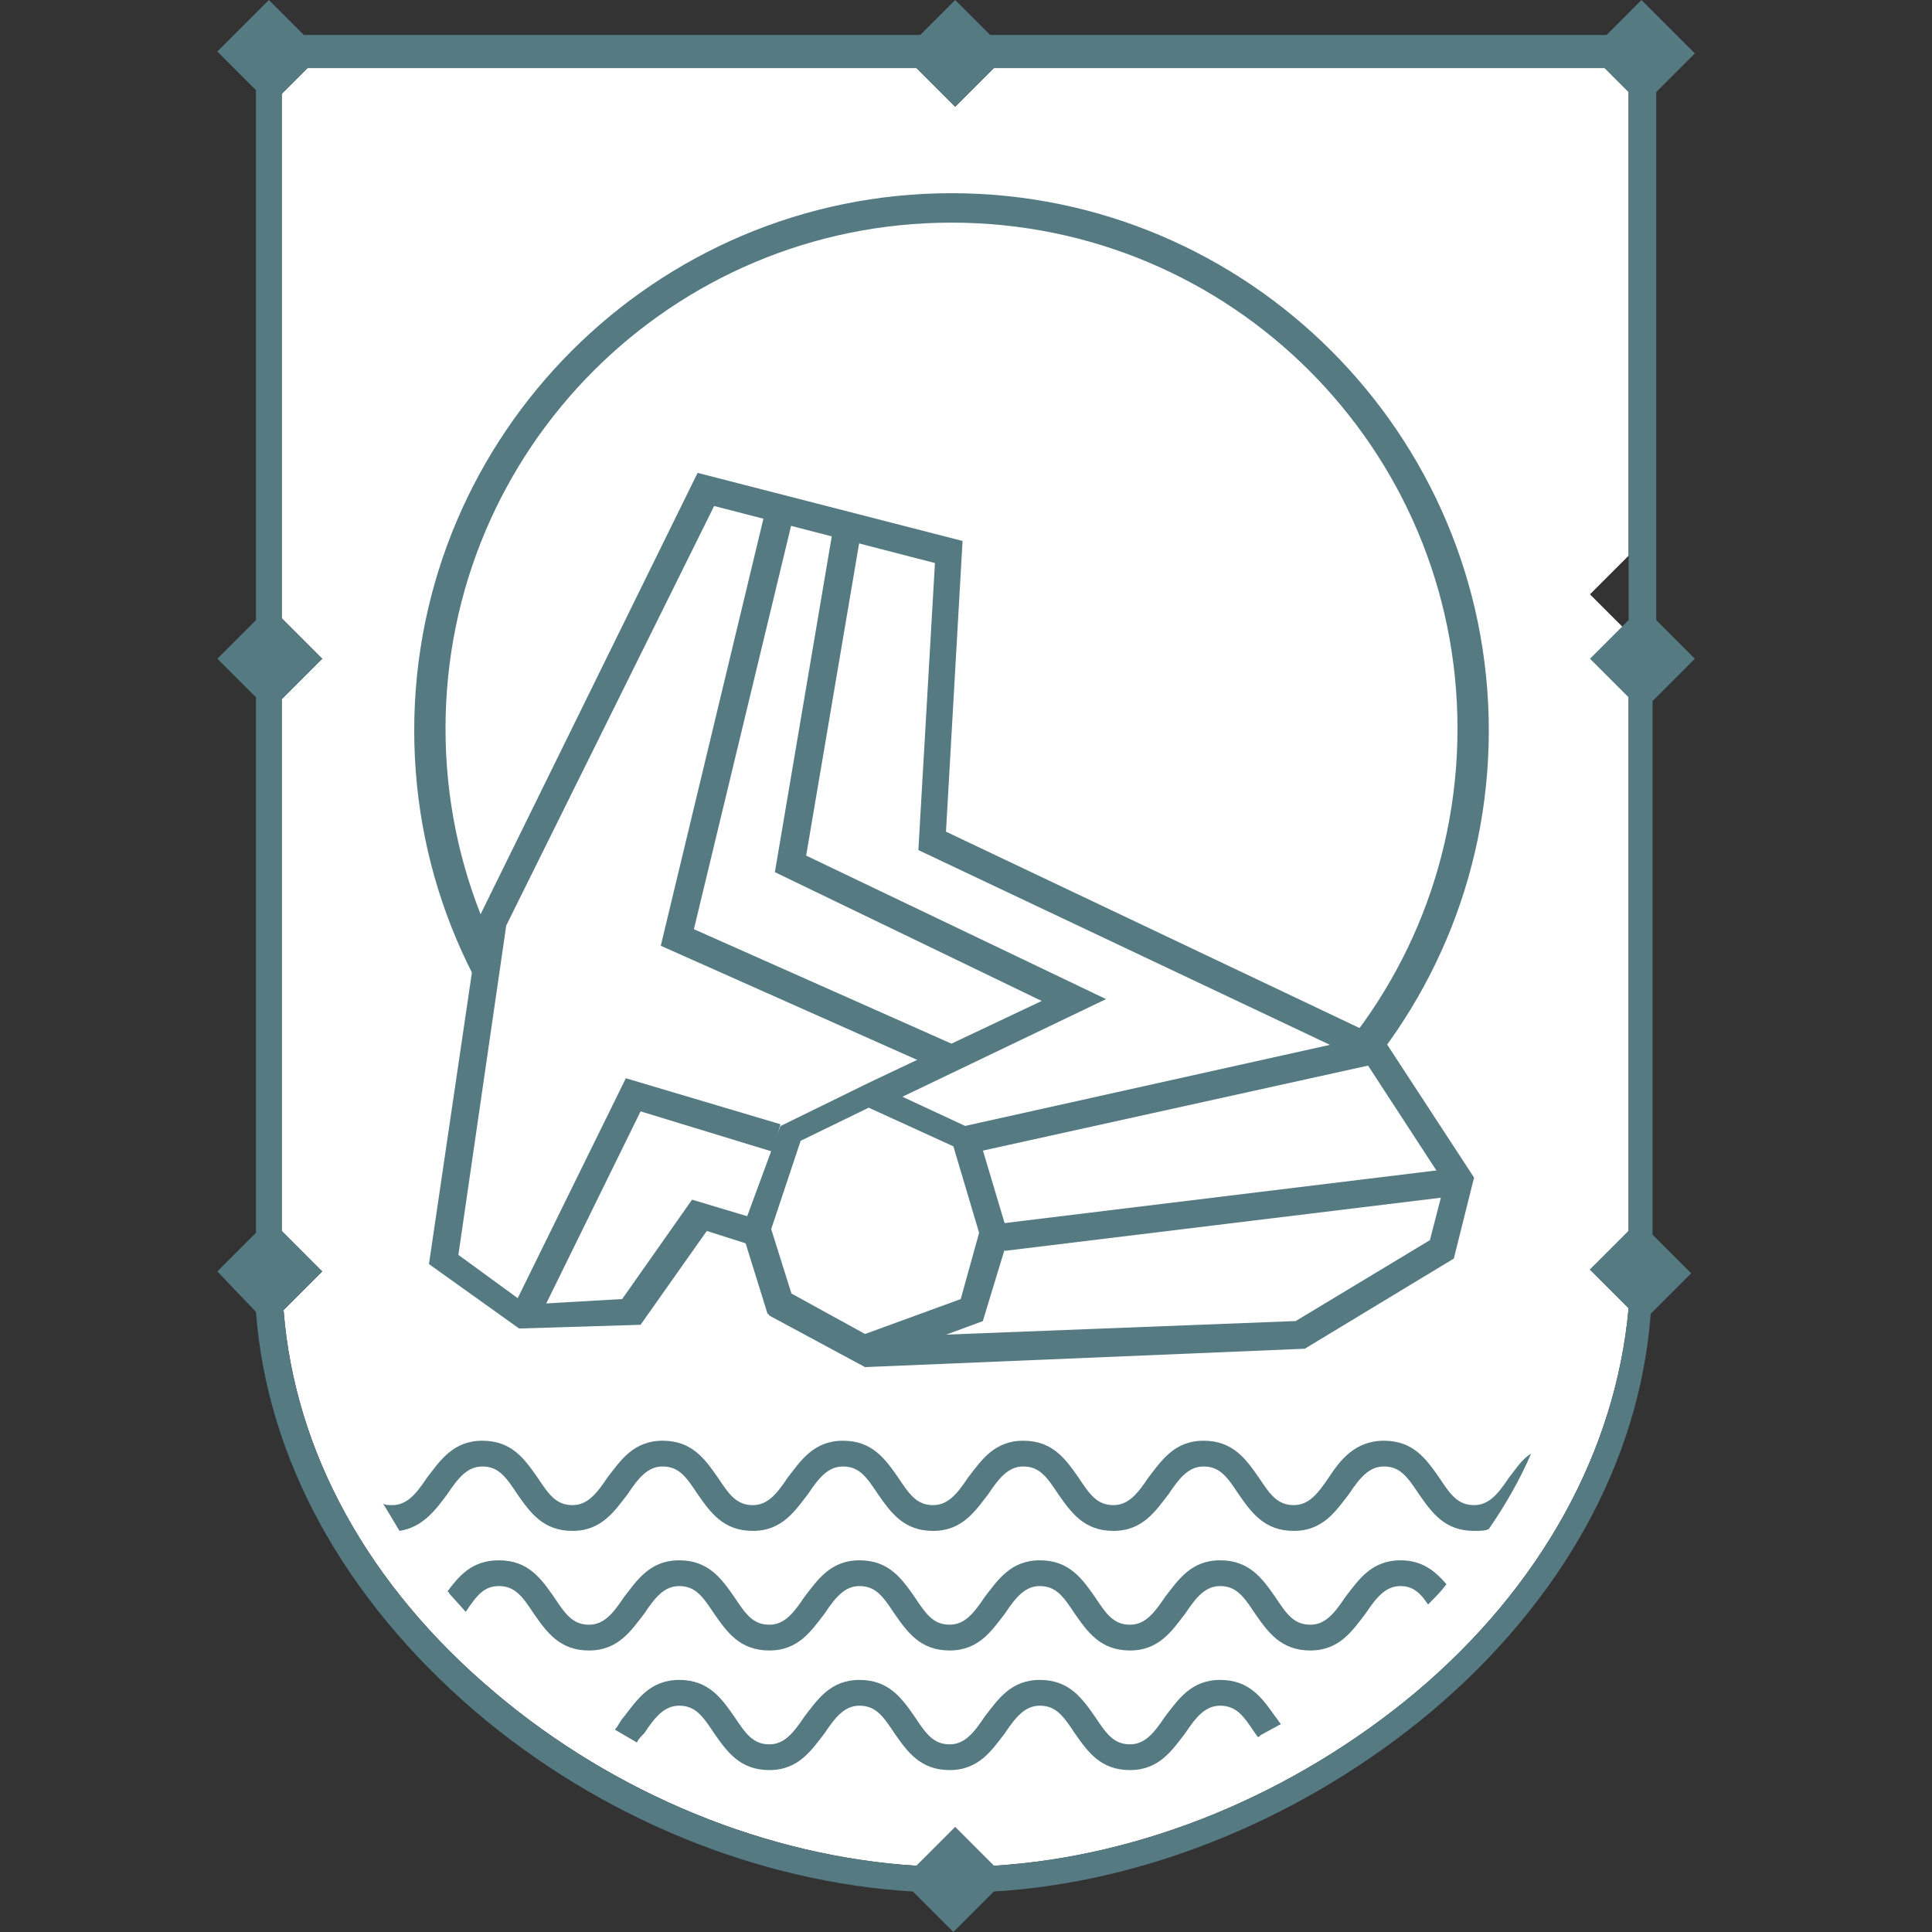 <svg width="80" height="80" viewBox="0 0 80 80" fill="none" xmlns="http://www.w3.org/2000/svg">
<rect x="0" y="0" width="80" height="80" fill="#333333" stroke="none"/>
<path d="M58.599 70.095C53.571 74.286 47.323 76.876 41.152 77.257L39.552 75.657L37.952 77.257C31.78 76.876 25.456 74.286 20.504 70.095C15.247 65.676 12.199 60.114 11.742 54.248L13.342 52.648L11.666 50.971V28.952L13.342 27.276L11.666 25.6V3.886L12.733 2.819H37.952L39.552 4.419L41.152 2.819H66.447L67.437 3.81V23.009L65.837 24.61L67.437 26.209V50.971L65.837 52.571L67.437 54.171C66.904 60.038 63.856 65.676 58.599 70.095Z" fill="white"/>
<path d="M39.4 8C27.133 8 17.152 17.981 17.152 30.248C17.152 42.514 27.133 52.495 39.4 52.495C51.667 52.495 61.648 42.514 61.648 30.248C61.648 17.981 51.667 8 39.4 8ZM39.4 51.124C27.819 51.124 18.448 41.752 18.448 30.171C18.448 18.59 27.819 9.219 39.4 9.219C50.981 9.219 60.352 18.59 60.352 30.171C60.352 41.752 50.981 51.124 39.4 51.124Z" fill="#557A82"/>
<path d="M29.647 20.267L39.704 22.857L39.019 34.819L57.304 43.505L60.809 48.838L60.123 51.657L54.257 55.238L36.2 55.924L32.695 54.019L31.78 50.971L29.419 50.286L26.599 54.248L22.18 54.476L18.904 52.191L20.961 37.867L29.647 20.267Z" fill="white"/>
<path d="M61.038 48.762L57.305 43.048L39.171 34.438L39.857 22.4L28.886 19.581L19.895 37.867L17.762 52.343L21.495 55.01L26.524 54.857L29.267 50.971L30.943 51.505L31.857 54.476L35.819 56.609L54.028 55.848L60.2 52.114L61.038 48.762ZM59.209 51.352L53.647 54.705H53.571L35.895 55.391L32.695 53.714L31.705 50.59L28.657 49.676L25.762 53.791L21.8 54.019L18.981 51.962L20.962 38.324L29.571 20.952L38.714 23.314L38.028 35.2L56.543 43.962L59.819 48.99L59.209 51.352Z" fill="#557A82"/>
<path d="M40.467 46.857L36.048 44.8L32.315 46.629L30.715 50.971L31.782 54.4L35.743 56.533L40.696 54.705L41.763 51.2L40.467 46.857ZM39.782 53.791L35.82 55.238L32.772 53.562L31.934 50.895L33.153 47.238L35.972 45.867L39.477 47.467L40.543 51.048L39.782 53.791Z" fill="#557A82"/>
<path d="M32.01 47.695L32.315 46.552L25.915 44.648L21.344 53.943L22.41 54.4L26.525 46.019L32.01 47.695Z" fill="#557A82"/>
<path d="M45.8 41.371L33.381 35.429L35.591 22.4L34.448 22.171L32.086 36.114L43.134 41.448L36.048 44.8L36.581 45.791L45.8 41.371Z" fill="#557A82"/>
<path d="M28.733 38.476L32.771 21.714L31.628 21.41L27.361 39.162L38.485 44.114L39.704 43.352L28.733 38.476Z" fill="#557A82"/>
<path d="M56.696 44.114L56.391 42.971L39.934 46.629L40.467 47.695L56.696 44.114Z" fill="#557A82"/>
<path d="M59.991 48.403L41.461 50.662L41.599 51.796L60.13 49.538L59.991 48.403Z" fill="#557A82"/>
<path d="M70.181 27.276L68.581 25.676V3.81L70.181 2.21L67.971 0L66.524 1.448H41L39.552 0L38.105 1.448H12.581L11.133 0L9 2.133L10.6 3.733V25.676L9 27.276L10.6 28.876V51.048L9 52.648L10.6 54.324C11.057 60.419 14.257 66.21 19.667 70.857C24.848 75.276 31.4 77.943 37.8 78.324L39.476 80L41.152 78.324C47.552 77.943 54.105 75.2 59.286 70.857C64.695 66.286 67.895 60.495 68.352 54.4L70.029 52.724L68.429 51.124V29.029L70.181 27.276ZM58.6 70.095C53.571 74.286 47.324 76.876 41.152 77.257L39.552 75.657L37.952 77.257C31.781 76.876 25.457 74.286 20.505 70.095C15.248 65.676 12.2 60.114 11.743 54.248L13.343 52.648L11.667 50.971V28.952L13.343 27.276L11.667 25.6V3.886L12.733 2.819H37.952L39.552 4.419L41.152 2.819H66.448L67.438 3.81V25.676L65.838 27.276L67.438 28.876V50.971L65.838 52.571L67.438 54.171C66.905 60.038 63.857 65.676 58.6 70.095Z" fill="#557A82"/>
<path d="M59.895 65.6C59.666 65.905 59.438 66.133 59.133 66.438C58.828 65.981 58.523 65.676 57.99 65.676C57.381 65.676 57 66.133 56.542 66.819C56.009 67.505 55.476 68.343 54.257 68.343C53.038 68.343 52.504 67.581 51.971 66.819C51.514 66.133 51.209 65.676 50.523 65.676C49.914 65.676 49.533 66.133 49.076 66.819C48.542 67.505 48.009 68.343 46.79 68.343C45.571 68.343 45.038 67.581 44.504 66.819C44.047 66.133 43.742 65.676 43.057 65.676C42.447 65.676 42.066 66.133 41.609 66.819C41.076 67.505 40.542 68.343 39.323 68.343C38.104 68.343 37.571 67.581 37.038 66.819C36.581 66.133 36.276 65.676 35.59 65.676C34.981 65.676 34.6 66.133 34.142 66.819C33.609 67.505 33.076 68.343 31.857 68.343C30.638 68.343 30.104 67.581 29.571 66.819C29.114 66.133 28.809 65.676 28.123 65.676C27.514 65.676 27.133 66.133 26.676 66.819C26.142 67.505 25.609 68.343 24.39 68.343C23.171 68.343 22.638 67.581 22.104 66.819C21.647 66.133 21.343 65.676 20.657 65.676C20.047 65.676 19.742 66.057 19.285 66.743L18.6 65.981C18.6 65.981 18.6 65.905 18.523 65.905C18.981 65.295 19.514 64.609 20.657 64.609C21.876 64.609 22.409 65.371 22.942 66.133C23.4 66.819 23.704 67.276 24.39 67.276C25 67.276 25.381 66.819 25.838 66.133C26.371 65.448 26.904 64.609 28.123 64.609C29.343 64.609 29.876 65.371 30.409 66.133C30.866 66.819 31.171 67.276 31.857 67.276C32.466 67.276 32.847 66.819 33.304 66.133C33.838 65.448 34.371 64.609 35.59 64.609C36.809 64.609 37.343 65.371 37.876 66.133C38.333 66.819 38.638 67.276 39.323 67.276C39.933 67.276 40.314 66.819 40.771 66.133C41.304 65.448 41.838 64.609 43.057 64.609C44.276 64.609 44.809 65.371 45.343 66.133C45.8 66.819 46.104 67.276 46.79 67.276C47.4 67.276 47.781 66.819 48.238 66.133C48.771 65.448 49.304 64.609 50.523 64.609C51.742 64.609 52.276 65.371 52.809 66.133C53.266 66.819 53.571 67.276 54.257 67.276C54.866 67.276 55.247 66.819 55.704 66.133C56.238 65.448 56.771 64.609 57.99 64.609C58.904 64.609 59.438 65.067 59.895 65.6Z" fill="#557A82"/>
<path d="M26.371 72.152C26.448 72 26.524 71.924 26.676 71.771C27.133 71.086 27.514 70.629 28.124 70.629C28.809 70.629 29.114 71.086 29.571 71.771C30.105 72.533 30.638 73.295 31.857 73.295C33.076 73.295 33.609 72.457 34.143 71.771C34.6 71.086 34.981 70.629 35.59 70.629C36.276 70.629 36.581 71.086 37.038 71.771C37.571 72.533 38.105 73.295 39.324 73.295C40.543 73.295 41.076 72.457 41.609 71.771C42.067 71.086 42.447 70.629 43.057 70.629C43.743 70.629 44.047 71.086 44.505 71.771C45.038 72.533 45.571 73.295 46.79 73.295C48.009 73.295 48.543 72.457 49.076 71.771C49.533 71.086 49.914 70.629 50.524 70.629C51.209 70.629 51.514 71.086 51.971 71.771C52.047 71.848 52.047 71.924 52.124 71.924L52.2 71.848L53.038 71.391C52.962 71.314 52.886 71.162 52.809 71.086C52.276 70.324 51.743 69.562 50.524 69.562C49.305 69.562 48.771 70.4 48.238 71.086C47.781 71.771 47.4 72.229 46.79 72.229C46.105 72.229 45.8 71.771 45.343 71.086C44.809 70.324 44.276 69.562 43.057 69.562C41.838 69.562 41.305 70.4 40.771 71.086C40.314 71.771 39.933 72.229 39.324 72.229C38.638 72.229 38.333 71.771 37.876 71.086C37.343 70.324 36.809 69.562 35.59 69.562C34.371 69.562 33.838 70.4 33.305 71.086C32.847 71.771 32.467 72.229 31.857 72.229C31.171 72.229 30.867 71.771 30.409 71.086C29.876 70.324 29.343 69.562 28.124 69.562C26.905 69.562 26.371 70.4 25.838 71.086C25.686 71.238 25.609 71.467 25.457 71.619L26.371 72.152Z" fill="#557A82"/>
<path d="M63.4 60.191C62.943 61.257 62.334 62.324 61.648 63.314C61.495 63.391 61.267 63.391 61.038 63.391C59.819 63.391 59.286 62.629 58.753 61.867C58.295 61.181 57.991 60.724 57.305 60.724C56.696 60.724 56.315 61.181 55.857 61.867C55.324 62.552 54.791 63.391 53.572 63.391C52.353 63.391 51.819 62.629 51.286 61.867C50.829 61.181 50.524 60.724 49.838 60.724C49.229 60.724 48.848 61.181 48.391 61.867C47.857 62.552 47.324 63.391 46.105 63.391C44.886 63.391 44.353 62.629 43.819 61.867C43.362 61.181 43.057 60.724 42.372 60.724C41.762 60.724 41.381 61.181 40.924 61.867C40.391 62.552 39.857 63.391 38.638 63.391C37.419 63.391 36.886 62.629 36.353 61.867C35.895 61.181 35.591 60.724 34.905 60.724C34.295 60.724 33.915 61.181 33.457 61.867C32.924 62.552 32.391 63.391 31.172 63.391C29.953 63.391 29.419 62.629 28.886 61.867C28.429 61.181 28.124 60.724 27.438 60.724C26.829 60.724 26.448 61.181 25.991 61.867C25.457 62.552 24.924 63.391 23.705 63.391C22.486 63.391 21.953 62.629 21.419 61.867C20.962 61.181 20.657 60.724 19.972 60.724C19.362 60.724 18.981 61.181 18.524 61.867C18.067 62.476 17.534 63.238 16.543 63.391L15.857 62.248C15.934 62.324 16.086 62.324 16.238 62.324C16.848 62.324 17.229 61.867 17.686 61.181C18.219 60.495 18.753 59.657 19.972 59.657C21.191 59.657 21.724 60.419 22.257 61.181C22.715 61.867 23.019 62.324 23.705 62.324C24.315 62.324 24.695 61.867 25.153 61.181C25.686 60.495 26.219 59.657 27.438 59.657C28.657 59.657 29.191 60.419 29.724 61.181C30.181 61.867 30.486 62.324 31.172 62.324C31.781 62.324 32.162 61.867 32.619 61.181C33.153 60.495 33.686 59.657 34.905 59.657C36.124 59.657 36.657 60.419 37.191 61.181C37.648 61.867 37.953 62.324 38.638 62.324C39.248 62.324 39.629 61.867 40.086 61.181C40.619 60.495 41.153 59.657 42.372 59.657C43.591 59.657 44.124 60.419 44.657 61.181C45.115 61.867 45.419 62.324 46.105 62.324C46.715 62.324 47.096 61.867 47.553 61.181C48.086 60.495 48.619 59.657 49.838 59.657C51.057 59.657 51.591 60.419 52.124 61.181C52.581 61.867 52.886 62.324 53.572 62.324C54.181 62.324 54.562 61.867 55.019 61.181C55.477 60.495 56.086 59.657 57.305 59.657C58.524 59.657 59.057 60.419 59.591 61.181C60.048 61.867 60.353 62.324 61.038 62.324C61.648 62.324 62.029 61.867 62.486 61.181C62.791 60.8 63.019 60.419 63.4 60.191Z" fill="#557A82"/>
</svg>
